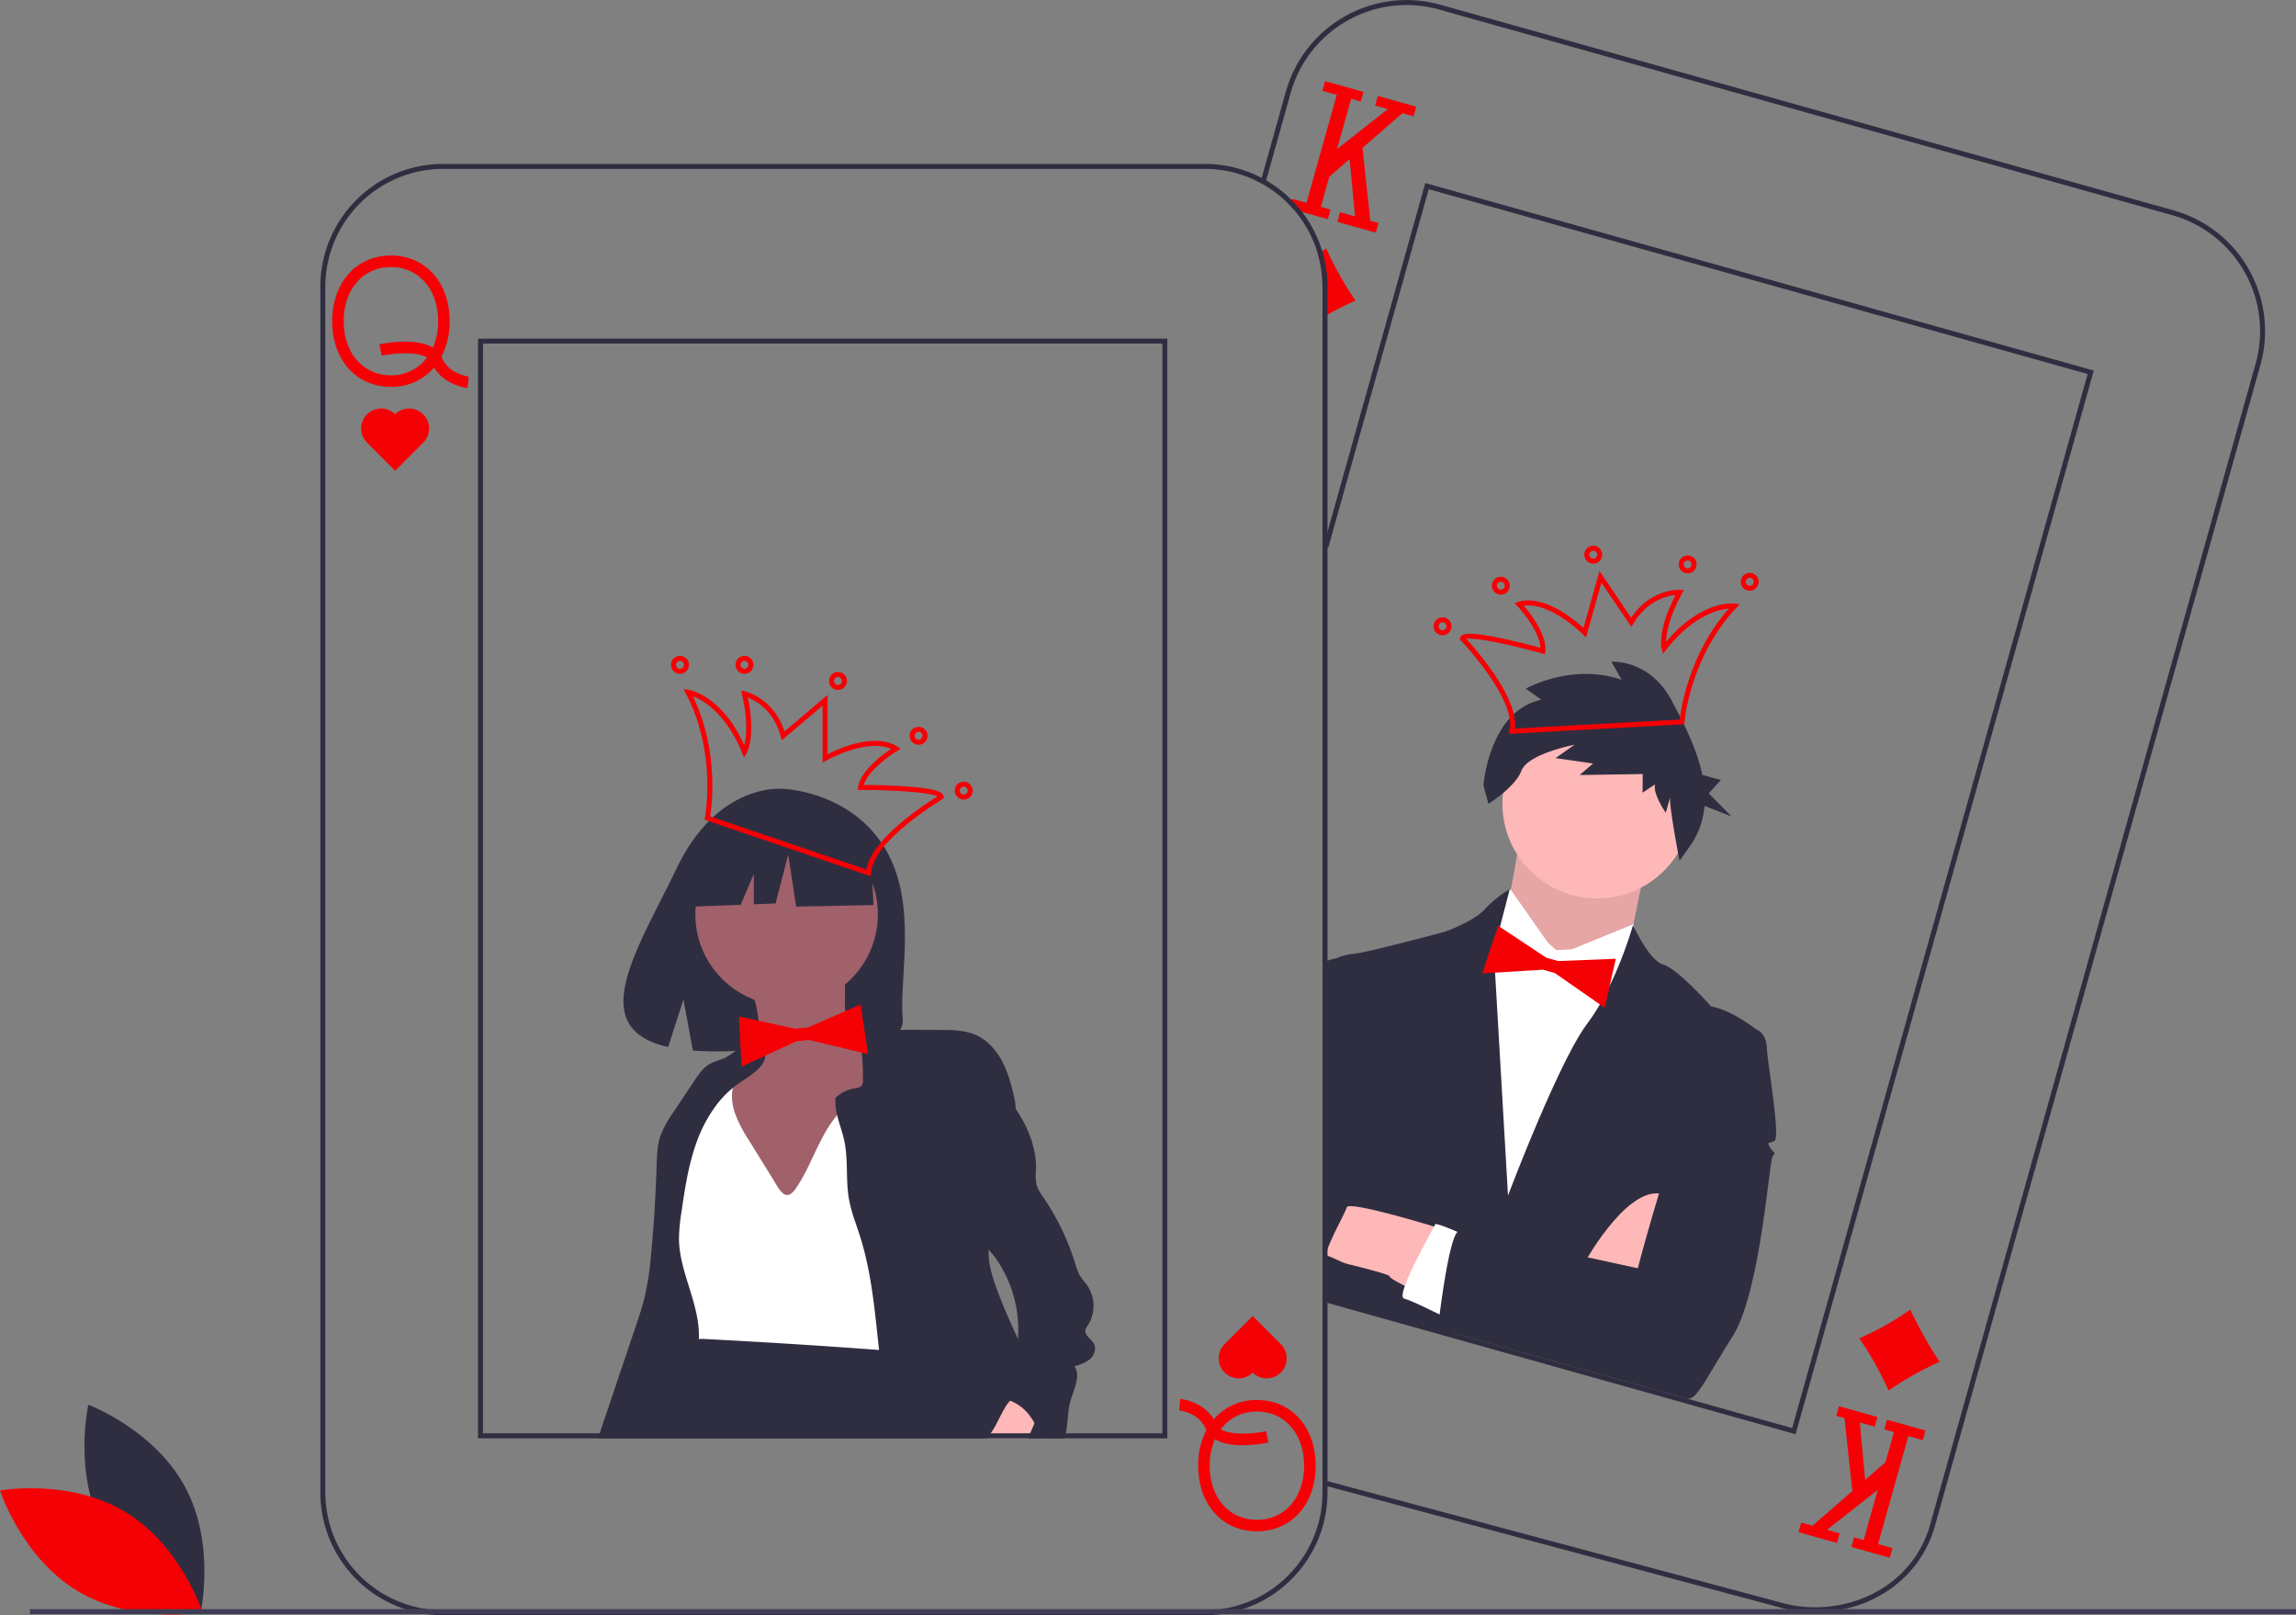 <svg xmlns="http://www.w3.org/2000/svg" data-name="Layer 1" viewBox="0 0 921 647.736"><rect x="0" y="0" width="921" height="647.736" fill="#808080" stroke="none"/><path fill="#2f2e41" d="M727.8 646.56a50.167 50.167 0 0 1-13.544-1.872l-183.025-48.99.538-1.925 183.026 48.99a48.161 48.161 0 0 0 13.006 1.796c21.539 0 40.642-12.48 46.456-33.214l130.286-464.618h-.001l.284-1.011a48.29 48.29 0 0 0-33.43-59.413L577.204 3.807a48.29 48.29 0 0 0-59.46 33.417l-10.223 36.46-1.925-.54 10.221-36.46a50.29 50.29 0 0 1 61.927-34.802l294.193 82.495a50.291 50.291 0 0 1 35.062 60.962l.009.002-.27.963-130.555 465.581c-6.055 21.593-25.95 34.674-48.382 34.674Z"/><path fill="#f50004" d="m518.96 84.066 3.35.94 10.31 2.89 1.08-3.86-3.86-1.08 3.39-12.09 8.15-7.08 2.17 23.02-6-1.69-1.08 3.86 15.4 4.32 1.08-3.86-3.27-.91-3.14-29.22 16-13.91 4.49 1.26 1.08-3.86-15.41-4.32-1.08 3.86 5.08 1.42-20.35 15.99 5.64-20.11 3.86 1.08 1.08-3.86-15.41-4.32-1.08 3.86 5.78 1.62-12.15 43.32-5.78-1.62-.15.52-.62 2.24 1.44 1.59zM543.75 120.566a116.744 116.744 0 0 0-11.25 5.61c-.67.38-1.34.77-2 1.16v-12.37a46.801 46.801 0 0 0-1.87-13.15c.58-.36 1.17-.75 1.75-1.14.53-.35 1.07-.71 1.6-1.07a134.736 134.736 0 0 0 11.77 20.96ZM727.027 611.842l-4.485-1.258-1.08 3.851 15.406 4.32 1.08-3.851-5.074-1.423 20.344-15.996-5.642 20.119-3.851-1.08-1.08 3.851 15.406 4.32 1.08-3.851-5.778-1.62 12.15-43.329 5.778 1.62 1.08-3.851-15.406-4.32-1.08 3.851 3.851 1.08-3.391 12.094-8.146 7.08-2.165-23.016 5.999 1.682 1.08-3.851-15.405-4.32-1.08 3.851 3.273.918 3.142 29.217-16.006 13.912zM745.815 536.67a110.091 110.091 0 0 0 20.46-11.498 169.049 169.049 0 0 0 11.779 20.959 125.777 125.777 0 0 0-20.46 11.498 135.224 135.224 0 0 0-11.779-20.959Z"/><path fill="#ffb8b8" d="M610.897 328.462s-5.059 32.854-6.561 34.51 10.5 40.333 10.5 40.333l38.488-22.441s7.489-41.52 9.955-42.906-52.382-9.496-52.382-9.496Z"/><path d="M610.897 328.462s-5.059 32.854-6.561 34.51 10.5 40.333 10.5 40.333l38.488-22.441s7.489-41.52 9.955-42.906-52.382-9.496-52.382-9.496Z" opacity=".1"/><circle cx="640.674" cy="322.272" r="38" fill="#ffb8b8"/><path fill="#fff" d="m624.204 381.006-3.311-3.005-14.885-21.185s-1.708-1.124-3.328 4.653l-1.62 5.777-13.984 5.426-30.943 132.57 82.806 23.22 34.101-132.723-16.017-16.954-1.774-8.18-24.728 10.096Z"/><path fill="#2f2e41" d="m530.5 518.826 2 .56 128.96 36.16 43.12-142.65s-10.2-8.06-18.18-9.26c0 0-13.4-15.18-19.17-16.8-5.78-1.62-12.17-15.87-12.17-15.87s-6.75 24.07-18.35 39.51-31.8 68.98-31.8 68.98l-5.7-98.19 6.4-24.69a45.464 45.464 0 0 0-10.06 8.09c-4.51 4.96-16.02 9-16.02 9s-30.32 8.12-35.68 8.7c-5.35.57-7.82 1.96-7.82 1.96l-3.53 24.29-2 13.76Z"/><path fill="#2f2e41" d="M548.1 463.526c-1.2 7.97-13.54 40.86-13.54 40.86l-2.06 2.07-2 2.01v-121.81a5.618 5.618 0 0 1 2-1.39 13.72 13.72 0 0 1 3.53-.94l3.86 1.08s9.41 70.14 8.21 78.12Z"/><path fill="#ffb8b8" d="M635.943 505.811s18.926-34.159 33.251-25.987-8.64 30.811-8.64 30.811ZM577.361 492.5s-36.318-11.223-37.128-8.335-10.755 19.833-7.866 20.643 25.304 6.057 25.034 7.02 10.745 6.129 10.745 6.129Z"/><path fill="#f50004" d="m648.165 384.489-23.115.909-4.814-1.35-19.273-12.795-6.383 19.102 24.306-1.493 4.814 1.35 19.986 13.913 4.479-19.636z"/><path fill="#2f2e41" d="m586.05 528.176-3.55 7.56-51-14-1-2.91v-16.03l2 .78 2.06.81 51.49 23.79z"/><path fill="#fff" d="M587.953 495.47s-11.977-5.436-12.247-4.473-16.343 28.651-12.492 29.731 17.484 8.019 17.484 8.019Z"/><path fill="#2f2e41" d="m697.84 411.002 6.74 1.89s3.852 1.08 4.157 7.397 5.533 35.825 3.068 37.21-3.16.153-1.773 2.619 2.618 1.773 1.115 3.429-4.951 54.694-16.128 72.331-14.57 26.033-18.422 24.953l-99.83-27.994s4.446-39.257 8.567-39.14 71.639 14.895 71.639 14.895 26.154-100.677 40.867-97.59ZM618.285 280.622l-6.235-4.47s18.587-10.446 38.429-3.52l-4.088-7.274s15.301-1.155 24.207 15.638c4.682 8.828 10.063 19.17 12.262 29.738l7.434 2.084-4.843 5.336 9.12 9.252-10.834-4.24a32.524 32.524 0 0 1-5.562 15.776l-4.47 6.235s-4.436-23.028-3.728-25.552l-1.77 6.311s-5.35-7.627-4.287-11.414l-5.026 3.356.054-7.473-25.299.394 5.38-4.618-15.047-2.177 7.627-5.35s-18.71 3.604-21.288 10.369c-2.578 6.765-13.26 13.3-13.26 13.3l-2.017-7.373s2.284-29.993 23.24-34.328Z"/><path fill="#f50004" d="m605.22 294.293.298-1.295c2.89-12.58-19.338-35.975-19.563-36.21l-.395-.412.155-.55c.44-1.568 2.203-2.96 17.659.39 6.018 1.304 12.019 2.894 14.53 3.575-.28-7.182-9.184-16.7-9.279-16.8l-1.12-1.187 1.566-.46c10.266-3.008 22.28 6.972 26.12 10.505l6.419-22.89 12.701 18.761c7.797-11.672 19.076-11.2 19.569-11.172l1.583.086-.76 1.392c-5.344 9.775-6.306 16.196-6.362 19.362 14.216-16.89 27.027-15.418 27.584-15.344l1.942.256-1.346 1.422c-18.61 19.665-20.802 45.606-20.822 45.866l-.067.874Zm-17.05-38.066c3.93 4.26 20.924 23.481 19.516 35.929l66.11-3.597c.545-4.627 3.898-26.648 19.705-44.5-4.308.385-14.47 2.84-25.175 16.522l-1.227 1.567-.525-1.92c-.083-.302-1.872-7.335 5.553-21.623-3.404.322-11.329 2.104-16.93 11.455l-.806 1.345-12.02-17.753-6.169 22-1.21-1.226c-.135-.137-13.031-13.049-23.754-11.51 2.753 3.206 9.338 11.647 8.617 18.283l-.127 1.174-1.137-.319c-12.628-3.541-27.052-6.563-30.421-5.827ZM700.908 236.775a3.587 3.587 0 1 1 4.423-2.485 3.59 3.59 0 0 1-4.423 2.485Zm1.397-4.981a1.587 1.587 0 1 0 1.1 1.956 1.589 1.589 0 0 0-1.1-1.956ZM676 229.79a3.587 3.587 0 1 1 4.422-2.485 3.59 3.59 0 0 1-4.422 2.486Zm1.397-4.981a1.587 1.587 0 1 0 1.1 1.956 1.589 1.589 0 0 0-1.1-1.956ZM638.136 225.89a3.587 3.587 0 1 1 4.422-2.485 3.59 3.59 0 0 1-4.422 2.485Zm1.397-4.981a1.587 1.587 0 1 0 1.1 1.956 1.589 1.589 0 0 0-1.1-1.956ZM577.69 254.615a3.587 3.587 0 1 1 4.422-2.486 3.59 3.59 0 0 1-4.423 2.486Zm1.396-4.982a1.587 1.587 0 1 0 1.1 1.956 1.589 1.589 0 0 0-1.1-1.956ZM601.063 238.331a3.587 3.587 0 1 1 4.422-2.485 3.591 3.591 0 0 1-4.422 2.485Zm1.397-4.981a1.587 1.587 0 1 0 1.1 1.956 1.589 1.589 0 0 0-1.1-1.956Z"/><path fill="#2f2e41" d="m720.272 575.155-.962-.27-188.501-52.858.539-1.926 187.539 52.589 118.531-422.696L573.112 75.88l-40.313 143.765-1.926-.54 40.855-145.691.961.27 267.194 74.925-.27.962-119.341 425.584zM41.634 613.853c12.428 23.049 38.806 32.943 38.806 32.943s6.227-27.475-6.201-50.524-38.806-32.944-38.806-32.944-6.227 27.476 6.201 50.525Z"/><path fill="#f50004" d="M50.177 606.27c22.438 13.5 31.08 40.314 31.08 40.314s-27.738 4.926-50.177-8.573S0 597.697 0 597.697s27.738-4.927 50.177 8.573Z"/><path fill="#2f2e41" d="M530.38 100.676a49.004 49.004 0 0 0-8.07-15.67 49.783 49.783 0 0 0-4.17-4.77 49.106 49.106 0 0 0-34.87-14.5H177.73a49.28 49.28 0 0 0-49.23 49.23v483.54a49.28 49.28 0 0 0 49.23 49.23h305.54a49.28 49.28 0 0 0 49.23-49.23v-483.54a48.87 48.87 0 0 0-2.12-14.29Zm.12 497.83a47.287 47.287 0 0 1-47.23 47.23H177.73a47.287 47.287 0 0 1-47.23-47.23v-483.54a47.287 47.287 0 0 1 47.23-47.23h305.54a47.113 47.113 0 0 1 34.25 14.74q.735.78 1.44 1.59a47.12 47.12 0 0 1 11.54 30.9Z"/><path fill="#f50004" d="M177.242 143.446c-.056-.13-.124-.25-.185-.375a30.294 30.294 0 0 0 3.314-14.268c0-15.501-9.687-26.328-23.556-26.328s-23.557 10.827-23.557 26.328 9.687 26.328 23.557 26.328a22.226 22.226 0 0 0 17.295-7.723c4.441 7.186 13.026 8.134 13.422 8.174l.468-4.595c-.323-.035-7.944-.927-10.758-7.541Zm-20.427 7.066c-11.15 0-18.938-8.927-18.938-21.709s7.787-21.709 18.938-21.709 18.937 8.927 18.937 21.71a26.092 26.092 0 0 1-2.11 10.606c-6.894-4.189-19.72-1.686-21.46-1.32l.95 4.521c4.712-.986 14.085-1.778 18.165.782a17.668 17.668 0 0 1-14.482 7.12ZM158.5 166.118a8.014 8.014 0 0 0-11.333 11.333l11.333 11.334 11.333-11.334a8.014 8.014 0 0 0-11.333-11.333ZM483.758 573.124c.056.13.124.249.185.374a30.294 30.294 0 0 0-3.314 14.268c0 15.502 9.687 26.328 23.556 26.328s23.557-10.826 23.557-26.328-9.687-26.328-23.557-26.328a22.226 22.226 0 0 0-17.295 7.723c-4.441-7.186-13.026-8.134-13.422-8.174l-.468 4.596c.323.034 7.944.926 10.758 7.54Zm20.427-7.067c11.15 0 18.938 8.927 18.938 21.709s-7.787 21.71-18.938 21.71-18.937-8.928-18.937-21.71a26.092 26.092 0 0 1 2.11-10.607c6.894 4.189 19.72 1.686 21.46 1.32l-.95-4.52c-4.712.986-14.085 1.777-18.165-.783a17.668 17.668 0 0 1 14.482-7.12ZM502.5 550.451a8.014 8.014 0 0 0 11.333-11.333L502.5 527.785l-11.333 11.333a8.014 8.014 0 0 0 11.333 11.333Z"/><path fill="#2f2e41" d="M355.146 340.447c-13.614-23.004-40.549-24.076-40.549-24.076s-26.246-3.356-43.083 31.679c-15.693 32.655-37.351 64.185-3.486 71.83l6.117-19.04 3.788 20.457a132.507 132.507 0 0 0 14.49.247c36.266-1.17 70.804.343 69.692-12.671-1.478-17.3 6.13-46.292-6.97-68.426Z"/><path fill="#a0616a" d="M304.922 418.823c.066 2.59.046 5.32-1.24 7.568-2.551 4.456-8.778 5.123-12.523 8.636-3.94 3.693-4.385 9.688-4.573 15.084-.196 5.642-.362 11.47 1.697 16.726a40.66 40.66 0 0 0 4.75 8.161q3.43 4.944 6.924 9.844a42.503 42.503 0 0 0 4.145 5.203c4.171 4.249 9.893 6.6 15.605 8.279 3.691 1.084 7.677 1.928 11.339.75a21.707 21.707 0 0 0 6.593-4.054c2.724-2.163 5.49-4.37 7.463-7.233 3.075-4.461 3.927-10.045 4.564-15.426a332.863 332.863 0 0 0 2.194-47.951 11.753 11.753 0 0 0-.915-5.095c-1.897-3.703-6.977-4.494-9.653-7.68-2.289-2.723-2.382-6.61-2.362-10.167l.05-9.056a3.794 3.794 0 0 0-.44-2.207 3.738 3.738 0 0 0-2.598-1.212 87.57 87.57 0 0 0-17.038-1.14c-4.623.142-13.494-.245-17.492 2.33-3.629 2.337.915 8.793 1.755 12.42a80.911 80.911 0 0 1 1.755 16.22Z"/><circle cx="315.534" cy="366.668" r="36.604" fill="#a0616a"/><path fill="#fff" d="M300.462 457.333a53.547 53.547 0 0 1-5.709-11.087c-1.309-3.956-1.652-8.377-.099-12.244-3.955-2.295-9.326-.437-12.206 3.115s-3.762 8.313-4.016 12.88.015 9.198-.979 13.662c-2.198 9.876-10.356 17.995-10.962 28.094-.597 9.936 6.216 18.591 9.568 27.963a46.63 46.63 0 0 1 2.498 18.202c-.109 1.992-.234 4.263 1.172 5.68a6.478 6.478 0 0 0 2.534 1.365c16.173 5.69 33.643 6.182 50.783 6.616l28.31.717a9.023 9.023 0 0 0 5-.837c2.539-1.557 2.879-5.048 2.922-8.027.372-25.656-.72-51.309-1.81-76.944-.396-9.292-.798-18.638-2.768-27.727-.502-2.315-1.325-4.889-3.461-5.91-1.809-.865-3.955-.305-5.835.39a46.457 46.457 0 0 0-21.758 16.749c-5.809 8.267-8.666 18.184-14.351 26.514-4.125 6.045-6.511.777-9.26-3.675q-4.785-7.75-9.573-15.496Z"/><path fill="#2f2e41" d="M296.08 434.635c-.72.51-1.43 1.05-2.11 1.62a40.85 40.85 0 0 0-6.8 7.16 56.722 56.722 0 0 0-7.7 14.53c-3.32 9.1-4.76 18.76-6.14 28.34a68.398 68.398 0 0 0-.97 10.68c.21 13.16 7.99 25.35 8 38.52 0 .5-.01.99-.04 1.49a43.26 43.26 0 0 1-.76 6.42c-.57 3.09-1.39 6.14-2.2 9.18-2.04 7.62-4.24 15.52-8.22 22.21-.4.68-.83 1.35-1.27 2h-28c.22-.67.45-1.33.67-2q7.155-21.195 14.3-42.38c1.46-4.32 2.92-8.66 3.95-13.1a124.075 124.075 0 0 0 2.41-16.63q1.65-17.385 2.17-34.84c.13-4.18.22-8.45 1.57-12.41a40.598 40.598 0 0 1 4.98-9.08l8.67-13.05c1.61-2.42 3.3-4.91 5.78-6.42 2.07-1.27 4.53-1.73 6.71-2.8a34.312 34.312 0 0 0 3.94-2.61c3.26-2.31 7.09-4.74 9.9-2.38a5.514 5.514 0 0 1 1.16 1.33 6.691 6.691 0 0 1 .43.77c2.7 5.84-6.8 10.88-10.43 13.45Z"/><path fill="#2f2e41" d="M388.32 576.785H258.64c.7-.64 1.39-1.31 2.06-2 .1-.1.19-.2.29-.3 4.96-5.15 6.09-11.48 8.58-18.18q2.805-7.575 5.61-15.14a7.831 7.831 0 0 1 1.43-2.69 4.437 4.437 0 0 1 1.97-1.18 7.642 7.642 0 0 1 1.74-.32 19.407 19.407 0 0 1 2.53 0q34.905 1.8 69.76 4.39l9 .69c2.45 1.82 4.87 3.75 7.18 5.79 7.51 6.6 14.02 14.37 17.75 23.55.45 1.11.86 2.24 1.2 3.39.22.66.41 1.33.58 2ZM349.127 338.23l-26.61-13.939-36.747 5.702-7.603 33.58 18.926-.728 5.287-12.337v12.133l8.733-.336 5.068-19.64 3.168 20.908 31.045-.634-1.267-24.709z"/><path fill="#2f2e41" d="M388.32 576.785h-29.28c-.21-.66-.41-1.33-.6-2a157.26 157.26 0 0 1-4.54-22.68c-.31-2.19-.58-4.39-.83-6.58-.16-1.39-.31-2.77-.46-4.16-1.68-15.44-2.97-31.03-7.69-45.81-.57-1.79-1.19-3.57-1.79-5.35a63.096 63.096 0 0 1-2.6-9.41c-1.28-7.32-.32-14.9-1.64-22.21-.74-4.08-2.21-7.67-3.1-11.41a23.108 23.108 0 0 1-.66-6.91 14.882 14.882 0 0 1 7.79-3.86c1.01-.17 2.15-.3 2.76-1.11a3.464 3.464 0 0 0 .46-2.04 97.957 97.957 0 0 0-.81-14.11c-.2-1.64-.45-3.28-.75-4.91-.01-.08-.03-.15-.04-.23 2.44-1.06 5.19-1.07 7.84-1.06 2.89.01 5.77.01 8.65.02q7.995.03 15.99.05c4.96.01 10.09.06 14.6 2.11 4.66 2.13 8.2 6.24 10.54 10.8s3.61 9.58 4.76 14.57a19.52 19.52 0 0 1 .5 4.21c.22 11.26-8.18 22.6-9.02 34.11-.27 3.73.04 7.49-.3 11.22-.34 3.74-1.34 7.4-1.52 11.14-.01.19-.02.39-.02.58-.11 4.87 1.31 9.64 2.95 14.23 2.54 7.13 5.63 14.04 8.82 20.91 3.08 6.65 6.24 13.27 9.08 20.01a34.263 34.263 0 0 1 2.95 9.89 13.724 13.724 0 0 1-1.51 7.99 9.376 9.376 0 0 1-1.19 1.69l-.02.02c-.09.1-.18.2-.27.29h-29.05Z"/><path fill="#ffb8b8" d="M416.21 566.525a11.082 11.082 0 0 1-1.07 3.83c-.05.12-.1.23-.15.35-.58 1.37-1.17 2.72-1.78 4.08-.3.66-.6 1.33-.91 2h-16.56a18.536 18.536 0 0 0 1.66-2c2.54-3.53 4.01-7.82 6.6-11.63a8.954 8.954 0 0 1 1.21-1.44c4.15-4.02 11.26-3.2 11 4.81Z"/><path fill="#2f2e41" d="M426.99 576.785a19.618 19.618 0 0 0 .53-2c.12-.53.22-1.05.3-1.58.53-3.49.52-7.06 1.35-10.49 1.17-4.91 4.68-10.72 1.79-14.85a15.69 15.69 0 0 0 6.21-2.78c1.72-1.5 2.72-4.1 1.68-6.14-1.03-2.01-3.82-3.34-3.44-5.57a5.313 5.313 0 0 1 .98-1.94 14.53 14.53 0 0 0-.25-15.94c-.91-1.3-2.03-2.44-2.86-3.8a22.663 22.663 0 0 1-2.07-5.27 98.166 98.166 0 0 0-12.63-26.18 17.372 17.372 0 0 1-2.79-5.16 21.304 21.304 0 0 1-.22-6.13c.2-8.08-2.82-15.97-7.17-22.77-.32-.5-.65-.99-.98-1.48-4.2-6.19-9.41-11.62-14.6-17.01-2.14 1-4.03 1.65-5.14 3.73a11.086 11.086 0 0 0-.99 3.72c-1.42 9.9-2.65 19.86-3.61 29.81-.48 5.03-.97 10.1-.4 15.12s2.28 10.05 5.68 13.78c2.13 2.34 4.83 4.08 7.14 6.24q.555.525 1.08 1.08a35.41 35.41 0 0 1 4.41 5.79 49.92 49.92 0 0 1 7.34 29.93 48.64 48.64 0 0 1-.75 5.64 23.327 23.327 0 0 1-2.66 7.6c-1.05 1.73-2.43 3.24-3.38 5.03s-1.4 4.02-.46 5.81a11.831 11.831 0 0 1 4.13.74 17.53 17.53 0 0 1 7.8 5.95 25.938 25.938 0 0 1 1.98 3.04 37.448 37.448 0 0 1 1.98 4.08c.24.55.47 1.12.69 1.69a1.659 1.659 0 0 1 .12.31Z"/><path fill="#f50004" d="m345.231 402.805-21.204 9.248-4.976.492-22.605-4.914.997 20.115 22.1-10.225 4.976-.492 23.676 5.696-2.964-19.92z"/><path fill="#2f2e41" d="M387.74 574.785c.22.66.41 1.33.58 2h7.42a18.536 18.536 0 0 0 1.66-2Zm-195.99-439v441h276.5v-441Zm274.5 439h-272.5v-437h272.5Zm-78.51 0c.22.66.41 1.33.58 2h7.42a18.536 18.536 0 0 0 1.66-2Z"/><path fill="#f50004" d="m282.601 328.718.171-.86c.051-.255 4.945-25.825-7.665-49.784l-.912-1.733 1.939.277c.556.08 13.289 2.122 22.417 22.222.801-3.063 1.608-9.505-.898-20.36l-.356-1.545 1.548.344c.482.107 11.469 2.697 15.825 16.04l17.295-14.633v23.772c4.651-2.366 18.914-8.731 27.986-3.062l1.384.865-1.399.84c-.119.072-11.262 6.831-13.471 13.671 2.603.022 8.81.112 14.957.48 15.786.948 17.108 2.765 17.108 4.394v.57l-.49.29c-.28.166-28 16.691-28.614 29.584l-.064 1.327Zm62.592-11.952h-1.18l.194-1.165c1.097-6.584 9.717-12.934 13.233-15.277-9.909-4.377-25.812 4.573-25.98 4.669l-1.495.854v-22.849l-16.367 13.849-.413-1.514c-2.868-10.515-10.018-14.37-13.208-15.6 3.292 15.762-.33 22.05-.492 22.32l-1.024 1.706-.758-1.84c-6.614-16.064-15.735-21.172-19.78-22.706 10.4 21.457 7.683 43.565 6.959 48.168l62.683 21.313c2.006-12.365 23.559-26.285 28.493-29.325-3.046-1.619-17.75-2.603-30.865-2.603ZM269.171 266.613a3.587 3.587 0 1 1 3.587 3.587 3.59 3.59 0 0 1-3.587-3.587Zm2 0a1.587 1.587 0 1 0 1.587-1.587 1.589 1.589 0 0 0-1.587 1.587ZM295.041 266.613a3.587 3.587 0 1 1 3.587 3.587 3.59 3.59 0 0 1-3.587-3.587Zm2 0a1.587 1.587 0 1 0 1.587-1.587 1.589 1.589 0 0 0-1.587 1.587ZM332.552 273.081a3.587 3.587 0 1 1 3.587 3.587 3.59 3.59 0 0 1-3.587-3.587Zm2 0a1.587 1.587 0 1 0 1.587-1.587 1.589 1.589 0 0 0-1.587 1.587ZM382.998 317.059a3.587 3.587 0 1 1 3.586 3.587 3.59 3.59 0 0 1-3.586-3.587Zm2 0a1.587 1.587 0 1 0 1.586-1.587 1.589 1.589 0 0 0-1.586 1.587ZM364.889 295.07a3.587 3.587 0 1 1 3.587 3.587 3.59 3.59 0 0 1-3.587-3.587Zm2 0a1.587 1.587 0 1 0 1.587-1.587 1.589 1.589 0 0 0-1.587 1.587Z"/><path fill="#3f3d56" d="M12 645.285h909v2H12z"/></svg>